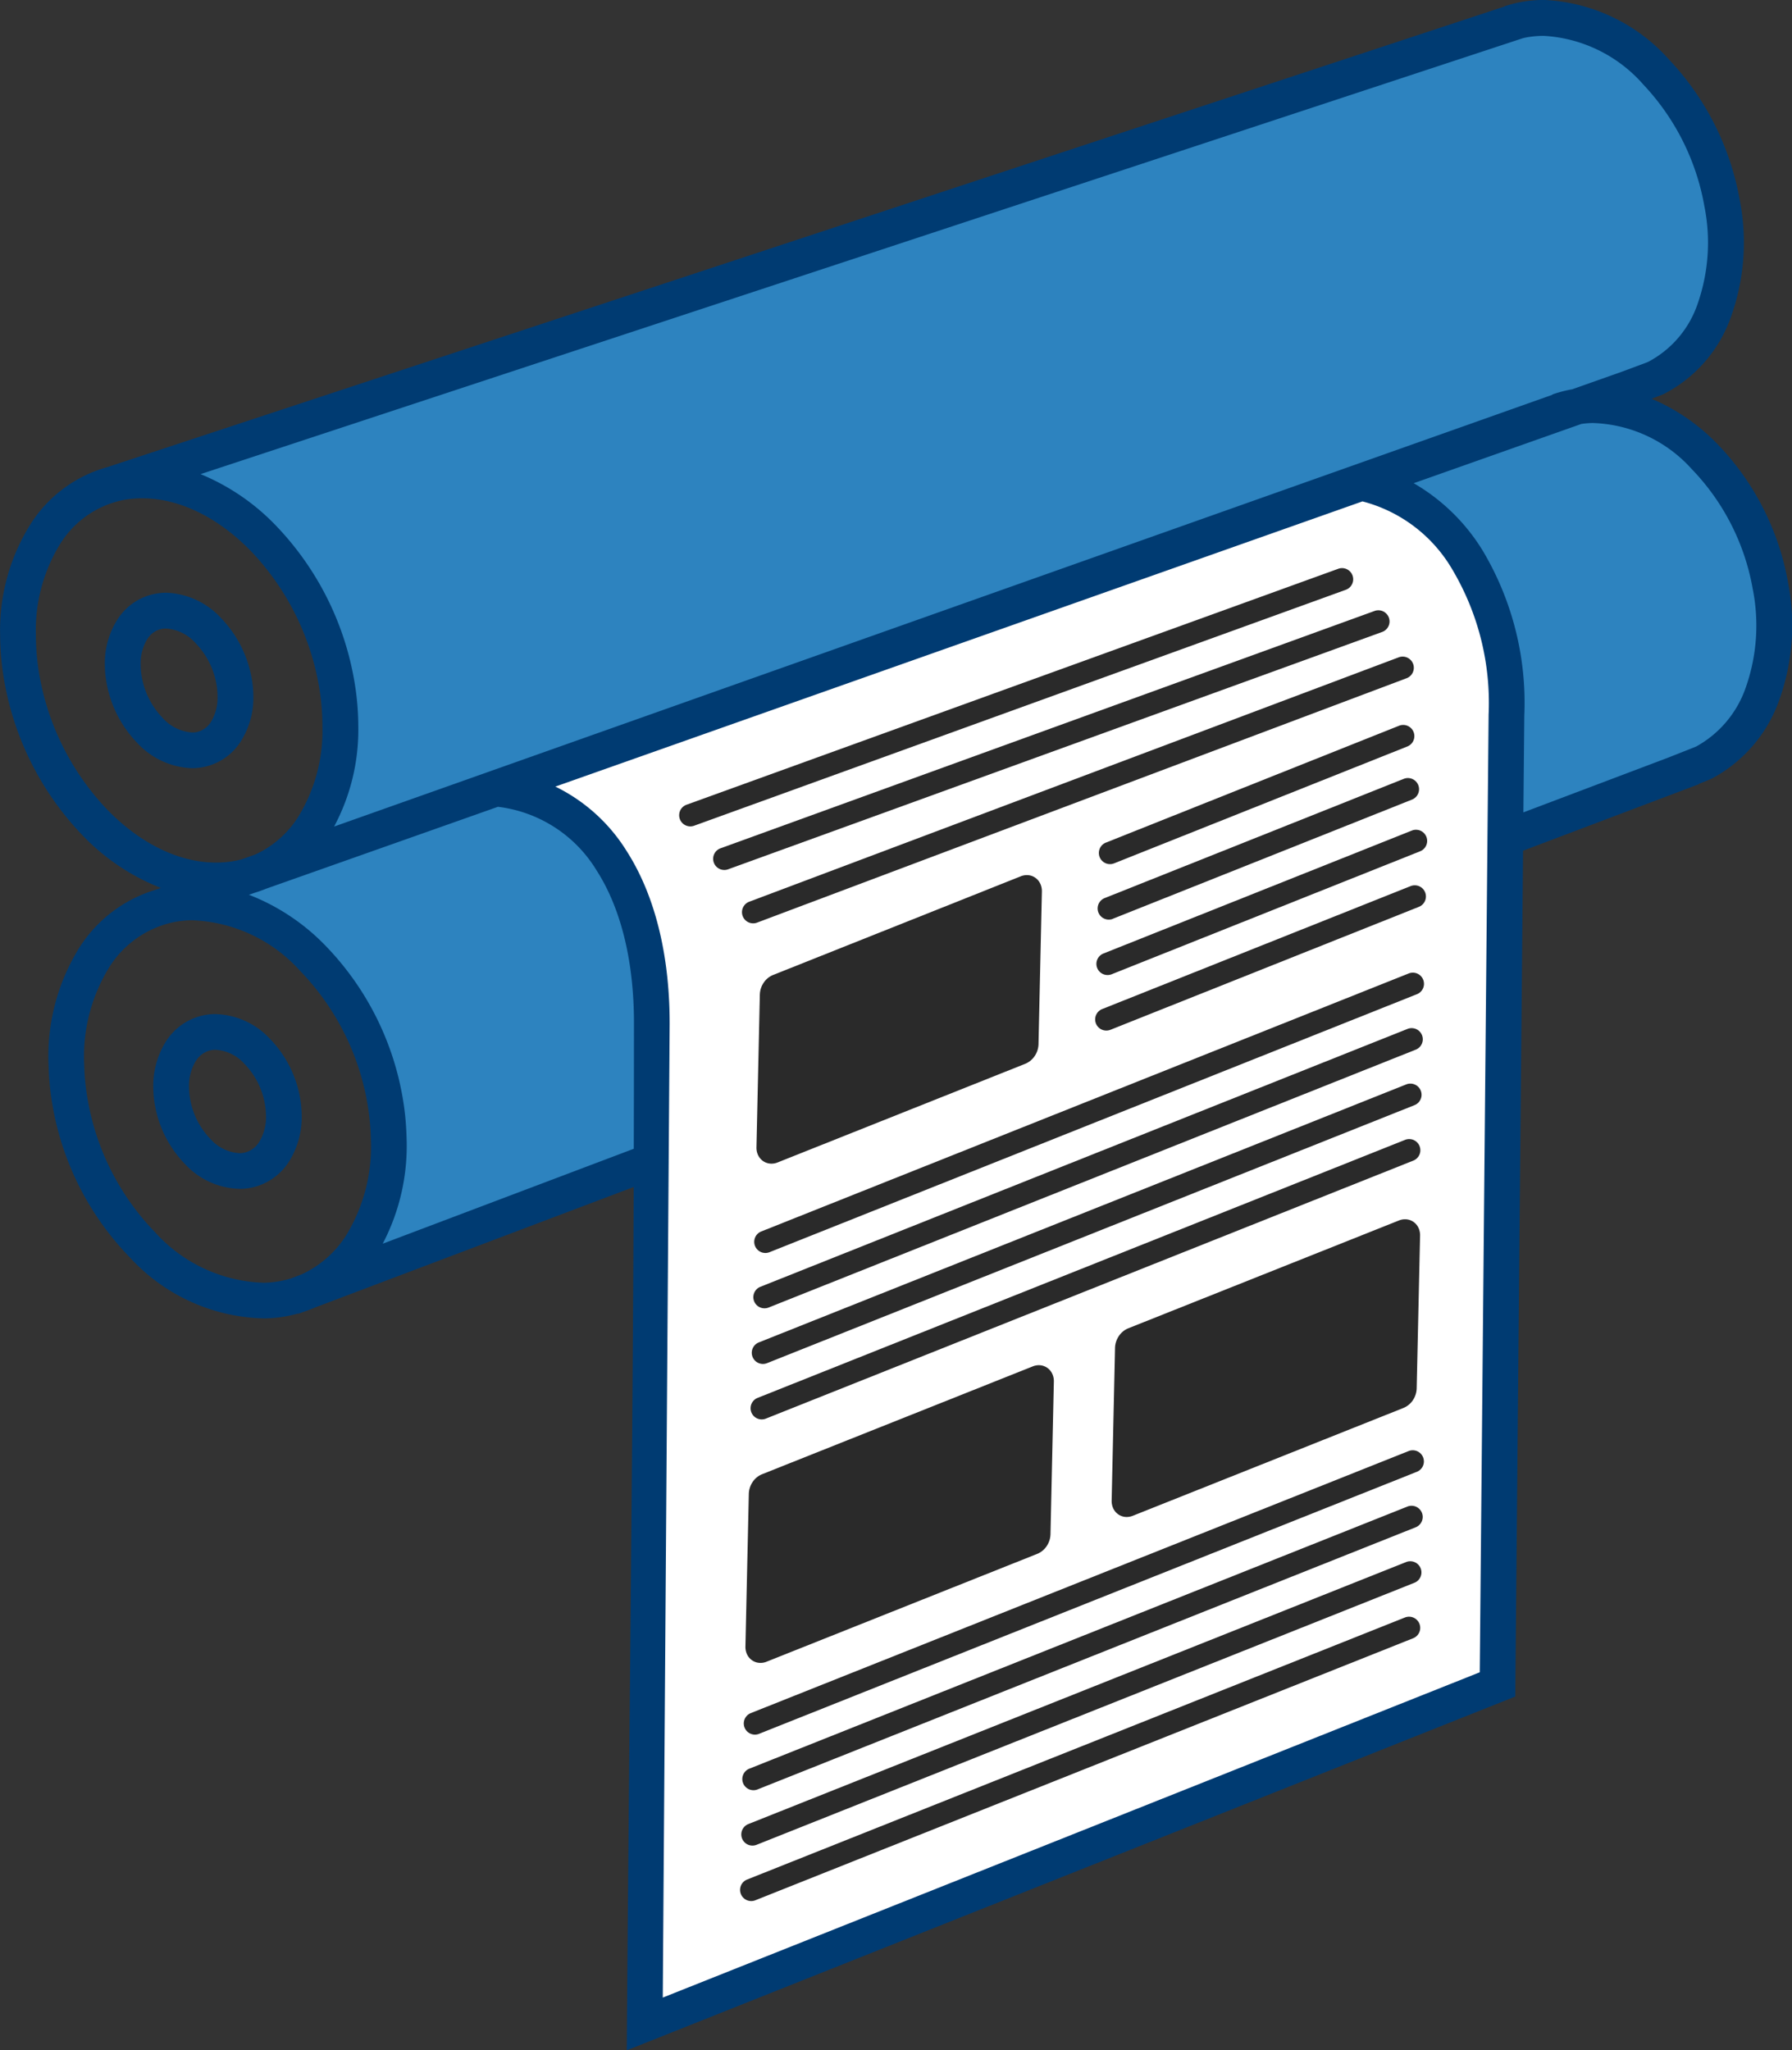 <svg xmlns="http://www.w3.org/2000/svg" width="138.212" height="158.14" viewBox="0 0 138.212 158.14">
  <rect x="0" y="0" width="138.212" height="158.14" fill="#333333" stroke="none"/>
  <g id="stamparija-icon" transform="translate(-31.817 -29.894)">
    <path id="Path_85" data-name="Path 85" d="M376.565,600.373l6.8,3.78,5.557,11.6v10.319l-5.557,4.271-6.8,2.041,9.072,3.251,5.065,6.577,2,7.069-2,10.319-5.065,4.007,26.989-10.319v66.263l66-27.216V626.077l1.777,1.777,13.608-5.557,4.8-6.539V608.2l-4.8-9.6-8.051-3.78,8.051-4.536,2.268-9.563-5.027-10.584-8.089-5.292-19.391,5.292L401.777,590.28l-29.748,10.092Z" transform="translate(-330.901 -533.491)" fill="#2d83bf"/>
    <path id="Path_112" data-name="Path 112" d="M67.277,86.139l5.086,3.734,5.116,9.791,1.176,14.5-1.176,49.013v18.641l64.86-26.491L143.721,87.7l-1.382-14.289-4.293-8.056-5.292-2.94Z" transform="translate(4.669 4.282)" fill="#fff"/>
    <g id="Layer_1" data-name="Layer 1" transform="translate(31.817 29.894)">
      <g id="Group_11" data-name="Group 11" transform="translate(0 0)">
        <path id="Path_17" data-name="Path 17" d="M5409.886,5842.149a17.037,17.037,0,0,1,5.887,4.047,22.858,22.858,0,0,1,5.923,11.622,21.021,21.021,0,0,1,.358,3.787,15.85,15.85,0,0,1-1.865,7.726l93.96-33.3-.008-.022a9.633,9.633,0,0,1,1.494-.395l.053-.01,3.735-1.321.582-.215c.592-.22,1.454-.538,1.525-.573a7.937,7.937,0,0,0,3.822-4.48,14.308,14.308,0,0,0,.522-7.523,18.29,18.29,0,0,0-4.708-9.386,11.024,11.024,0,0,0-7.676-3.759,7.254,7.254,0,0,0-1.124.083c-.166.025-.328.058-.486.095l-102,33.628Zm91.869,69.183v-.019l0,0C5501.753,5911.317,5501.755,5911.35,5501.755,5911.332Zm0-.019v0l0,0Zm-19.826-3.047v.021l.005,0c0-.007,0-.04,0-.023Zm0,.021v0h.005Zm-8.421,14.3v-.02l0,0c0,.006,0,.039,0,.021Zm0-.02v0l0,0Zm-19.826-3.045v.019l0,0C5453.685,5919.538,5453.684,5919.506,5453.683,5919.523Zm0,.019v0l0,0Zm18.9-34.753,0-.02,0,0c0,.008,0,.041,0,.023Zm0-.02v-.006l0,0Zm-18.052-3.753v.021l0,0c0-.006,0-.039,0-.022Zm0,.021v0h0Zm48.922-38.187a15.128,15.128,0,0,1,5.35,5.244,22.914,22.914,0,0,1,3.182,12.672l-.07,7.474,11.186-4.23h0c.067-.027.3-.122.606-.24.609-.241,1.5-.591,1.531-.608a8.268,8.268,0,0,0,3.844-4.6,14.407,14.407,0,0,0,.523-7.545,17.729,17.729,0,0,0-4.7-9.249,10.7,10.7,0,0,0-7.654-3.56,7.114,7.114,0,0,0-.86.071l-12.939,4.573Zm8.435,28.347-.6,65.238-68.527,27.286c.157-22.177.446-44.4.533-66.585l-24.553,9.283a10.071,10.071,0,0,1-.943.357l-.36.137-.01-.025c-.3.082-.6.153-.9.211a10.624,10.624,0,0,1-1.679.172,14.456,14.456,0,0,1-10.4-4.691,22.224,22.224,0,0,1-5.934-11.494,21.075,21.075,0,0,1-.348-3.3,15.87,15.87,0,0,1,2.338-9.059,10.568,10.568,0,0,1,5.92-4.518l.4-.141a16.935,16.935,0,0,1-6.116-4.137,22.842,22.842,0,0,1-5.922-11.621,20.979,20.979,0,0,1-.358-3.788,15.384,15.384,0,0,1,2.4-8.6,10.254,10.254,0,0,1,5.888-4.316h0l107.738-35.521-.005-.015q.275-.092.557-.167l.021-.008v0c.3-.079.6-.143.914-.192a10.04,10.04,0,0,1,1.556-.125,13.739,13.739,0,0,1,9.662,4.611,21.1,21.1,0,0,1,5.441,10.82,17.021,17.021,0,0,1-.662,8.972,10.658,10.658,0,0,1-5.193,5.989c-.106.054-.5.2-.941.368a15.452,15.452,0,0,1,5.075,3.491,20.531,20.531,0,0,1,5.453,10.706,17.115,17.115,0,0,1-.663,8.979,10.989,10.989,0,0,1-5.172,6.092c-.138.071-.581.251-1.05.438l.008.021-1.284.486h0l-12.271,4.641Zm-68.588,22.989q.014-4.677.015-9.353c.046-4.855-.927-9.069-2.878-12.111a10.342,10.342,0,0,0-7.614-4.912l-17.861,6.312c-.3.122-.6.229-.913.323l-.375.131,0-.007-.063.022a16.516,16.516,0,0,1,5.884,3.9,22.225,22.225,0,0,1,5.934,11.494,20.956,20.956,0,0,1,.347,3.3,16.286,16.286,0,0,1-1.837,8.222l19.364-7.322Zm-6.054-27.939a13.386,13.386,0,0,1,5.511,4.985c2.24,3.5,3.361,8.236,3.309,13.622l-.528,74.8,63.011-25.09.683-73.86a20.148,20.148,0,0,0-2.771-11.15,11.32,11.32,0,0,0-6.959-5.3l-62.254,22Zm-26.306,17.55a5.941,5.941,0,0,1,4.291,1.9,8.678,8.678,0,0,1,2.319,4.487,8.3,8.3,0,0,1,.135,1.291,6.444,6.444,0,0,1-.96,3.675,4.538,4.538,0,0,1-3.007,2.055,4.439,4.439,0,0,1-.727.073,5.93,5.93,0,0,1-4.291-1.9,8.677,8.677,0,0,1-2.318-4.487,8.143,8.143,0,0,1-.136-1.292,6.443,6.443,0,0,1,.961-3.674,4.536,4.536,0,0,1,3.007-2.053,4.667,4.667,0,0,1,.726-.075Zm2.338,3.844a3.237,3.237,0,0,0-2.272-1.091,1.777,1.777,0,0,0-.295.03,1.829,1.829,0,0,0-1.193.845,3.709,3.709,0,0,0-.518,2.109,5.392,5.392,0,0,0,.092.86,5.876,5.876,0,0,0,1.563,3.04,3.235,3.235,0,0,0,2.272,1.093,1.779,1.779,0,0,0,.294-.031,1.83,1.83,0,0,0,1.194-.846,3.7,3.7,0,0,0,.518-2.107,5.529,5.529,0,0,0-.092-.861,5.876,5.876,0,0,0-1.563-3.041Zm3.584,16.542.828-.313a8.079,8.079,0,0,0,3.437-3.023,13.131,13.131,0,0,0,1.894-7.493,18.25,18.25,0,0,0-.3-2.865,19.425,19.425,0,0,0-5.178-10.049,11.765,11.765,0,0,0-8.381-3.881,8.137,8.137,0,0,0-1.247.128,7.757,7.757,0,0,0-5.1,3.547,13.112,13.112,0,0,0-1.9,7.492,18.026,18.026,0,0,0,.305,2.865,19.423,19.423,0,0,0,5.176,10.049,11.755,11.755,0,0,0,8.383,3.88,7.9,7.9,0,0,0,1.245-.129,7.166,7.166,0,0,0,.841-.207Zm-3.832-32.312,1.088-.386a7.756,7.756,0,0,0,3.243-2.807,12.664,12.664,0,0,0,1.927-7.071,18.274,18.274,0,0,0-.3-3.291,20.052,20.052,0,0,0-5.188-10.2c-2.452-2.532-5.447-4.1-8.4-4.1a7.886,7.886,0,0,0-1.416.121,7.476,7.476,0,0,0-4.87,3.313,12.659,12.659,0,0,0-1.927,7.07,18.249,18.249,0,0,0,.3,3.292,20.055,20.055,0,0,0,5.188,10.2c2.453,2.531,5.449,4.1,8.4,4.1a7.777,7.777,0,0,0,1.416-.123c.182-.032.363-.074.539-.12Zm-5.789-20.574a6.056,6.056,0,0,1,4.268,2,8.9,8.9,0,0,1,2.308,4.523,8.21,8.21,0,0,1,.144,1.484,6.271,6.271,0,0,1-.995,3.5,4.437,4.437,0,0,1-2.91,1.951,4.639,4.639,0,0,1-.83.079,6.065,6.065,0,0,1-4.268-2,8.9,8.9,0,0,1-2.308-4.523,8.172,8.172,0,0,1-.144-1.484,6.271,6.271,0,0,1,.995-3.5,4.441,4.441,0,0,1,2.91-1.951,4.526,4.526,0,0,1,.83-.079Zm2.293,3.922a3.351,3.351,0,0,0-2.293-1.158,2.112,2.112,0,0,0-.333.023,1.736,1.736,0,0,0-1.118.776,3.531,3.531,0,0,0-.52,1.972,5.475,5.475,0,0,0,.09.988,6.073,6.073,0,0,0,1.573,3.1,3.352,3.352,0,0,0,2.293,1.157,1.975,1.975,0,0,0,.333-.024,1.733,1.733,0,0,0,1.119-.774,3.547,3.547,0,0,0,.519-1.973,5.475,5.475,0,0,0-.089-.988,6.07,6.07,0,0,0-1.574-3.1Z" transform="translate(-5394.419 -5805.581)" fill="#003b72"/>
      </g>
    </g>
    <g id="Layer_2" data-name="Layer 2" transform="translate(84.199 73.702)">
      <g id="Group_12" data-name="Group 12" transform="translate(0 0)">
        <path id="Path_18" data-name="Path 18" d="M5639.683,6029.622a.861.861,0,0,1-.567-1.626l50.295-18.209a.861.861,0,0,1,.566,1.625Z" transform="translate(-5638.538 -6009.739)" fill="#2a2a2a"/>
        <path id="Path_19" data-name="Path 19" d="M5651.794,6044.9a.862.862,0,0,1-.587-1.62l50.485-18.32a.861.861,0,0,1,.586,1.619l-50.485,18.321Z" transform="translate(-5648.044 -6021.65)" fill="#2a2a2a"/>
        <path id="Path_20" data-name="Path 20" d="M5662.284,6062.106a.861.861,0,0,1-.606-1.612l50.093-18.85a.861.861,0,1,1,.607,1.612Z" transform="translate(-5656.274 -6034.753)" fill="#2a2a2a"/>
        <path id="Path_21" data-name="Path 21" d="M5711.713,6386.766a.86.86,0,1,1,.636,1.6l-50.736,20.21a.86.86,0,0,1-.634-1.6Z" transform="translate(-5655.737 -6305.818)" fill="#2a2a2a"/>
        <path id="Path_22" data-name="Path 22" d="M5712.156,6366.824a.86.86,0,0,1,.635,1.6l-50.735,20.209a.86.86,0,0,1-.635-1.6Z" transform="translate(-5656.085 -6290.153)" fill="#2a2a2a"/>
        <path id="Path_23" data-name="Path 23" d="M5712.6,6346.882a.859.859,0,0,1,.634,1.6L5662.5,6368.69a.861.861,0,1,1-.635-1.6Z" transform="translate(-5656.43 -6274.491)" fill="#2a2a2a"/>
        <path id="Path_24" data-name="Path 24" d="M5713.037,6326.94a.86.86,0,1,1,.633,1.6l-50.734,20.21a.86.86,0,1,1-.633-1.6Z" transform="translate(-5656.775 -6258.829)" fill="#2a2a2a"/>
        <path id="Path_25" data-name="Path 25" d="M5817.7,6244.574a1.176,1.176,0,0,0-.4-.519,1.134,1.134,0,0,0-.649-.213,1.223,1.223,0,0,0-.485.09l-20.889,8.322h0a1.6,1.6,0,0,0-.731.615,1.721,1.721,0,0,0-.282.888l-.26,11.786a1.363,1.363,0,0,0,.092.526,1.153,1.153,0,0,0,.4.519,1.12,1.12,0,0,0,.647.216,1.27,1.27,0,0,0,.488-.091l20.887-8.323a1.612,1.612,0,0,0,.732-.614,1.72,1.72,0,0,0,.28-.888l.261-11.786A1.368,1.368,0,0,0,5817.7,6244.574Zm-1.886,12.247.242-10.992h0Z" transform="translate(-5760.647 -6193.608)" fill="#2a2a2a"/>
        <path id="Path_26" data-name="Path 26" d="M5686.059,6297.027a1.171,1.171,0,0,0-.4-.52,1.148,1.148,0,0,0-.646-.214,1.256,1.256,0,0,0-.487.092l-20.888,8.322a1.608,1.608,0,0,0-.732.613,1.738,1.738,0,0,0-.281.888l-.261,11.786a1.343,1.343,0,0,0,.093.528,1.16,1.16,0,0,0,.4.519,1.123,1.123,0,0,0,.647.214,1.221,1.221,0,0,0,.488-.091l20.886-8.322a1.605,1.605,0,0,0,.733-.613,1.728,1.728,0,0,0,.281-.887l.26-11.787A1.332,1.332,0,0,0,5686.059,6297.027Zm-21.956,20.242,20.312-18.988Z" transform="translate(-5657.253 -6234.805)" fill="#2a2a2a"/>
        <path id="Path_27" data-name="Path 27" d="M5665.382,6236.579a.86.86,0,0,1-.635-1.6l49.937-19.9a.86.86,0,0,1,.634,1.6l-49.936,19.9Z" transform="translate(-5658.696 -6170.97)" fill="#2a2a2a"/>
        <path id="Path_28" data-name="Path 28" d="M5665.821,6216.636a.86.86,0,1,1-.635-1.6l49.936-19.9a.86.86,0,1,1,.635,1.6l-49.936,19.9Z" transform="translate(-5659.042 -6155.305)" fill="#2a2a2a"/>
        <path id="Path_29" data-name="Path 29" d="M5666.261,6196.694a.861.861,0,0,1-.634-1.6l49.937-19.9a.86.86,0,1,1,.634,1.6l-49.937,19.9Z" transform="translate(-5659.388 -6139.643)" fill="#2a2a2a"/>
        <path id="Path_30" data-name="Path 30" d="M5666.7,6176.752a.86.86,0,1,1-.633-1.6l49.935-19.9a.86.86,0,0,1,.634,1.6Z" transform="translate(-5659.733 -6123.979)" fill="#2a2a2a"/>
        <path id="Path_31" data-name="Path 31" d="M5789.253,6134.947a.86.86,0,0,1-.634-1.6l23.788-9.483a.86.86,0,1,1,.635,1.6l-23.789,9.483Z" transform="translate(-5755.99 -6099.328)" fill="#2a2a2a"/>
        <path id="Path_32" data-name="Path 32" d="M5789.694,6115a.86.86,0,1,1-.636-1.6l23.789-9.484a.86.86,0,0,1,.634,1.6Z" transform="translate(-5756.334 -6083.665)" fill="#2a2a2a"/>
        <path id="Path_33" data-name="Path 33" d="M5790.134,6096.084a.86.86,0,1,1-.635-1.6l23.089-9.205a.861.861,0,0,1,.635,1.6l-23.09,9.2Z" transform="translate(-5756.68 -6069.024)" fill="#2a2a2a"/>
        <path id="Path_34" data-name="Path 34" d="M5790.574,6076.837a.86.86,0,0,1-.634-1.6l22.612-9.014a.86.86,0,0,1,.635,1.6l-22.613,9.014Z" transform="translate(-5757.026 -6054.056)" fill="#2a2a2a"/>
        <path id="Path_35" data-name="Path 35" d="M5688.246,6120.871a1.168,1.168,0,0,0-.4-.52,1.115,1.115,0,0,0-.646-.214,1.244,1.244,0,0,0-.487.09l-19.115,7.616h0a1.6,1.6,0,0,0-.731.613,1.722,1.722,0,0,0-.282.889l-.26,11.786a1.35,1.35,0,0,0,.091.526,1.181,1.181,0,0,0,.4.521,1.135,1.135,0,0,0,.648.214,1.242,1.242,0,0,0,.487-.091l19.115-7.616a1.612,1.612,0,0,0,.731-.614,1.722,1.722,0,0,0,.281-.888l.261-11.786A1.344,1.344,0,0,0,5688.246,6120.871Zm-20.183,19.535Z" transform="translate(-5660.363 -6096.448)" fill="#2a2a2a"/>
      </g>
    </g>
  </g>
</svg>
